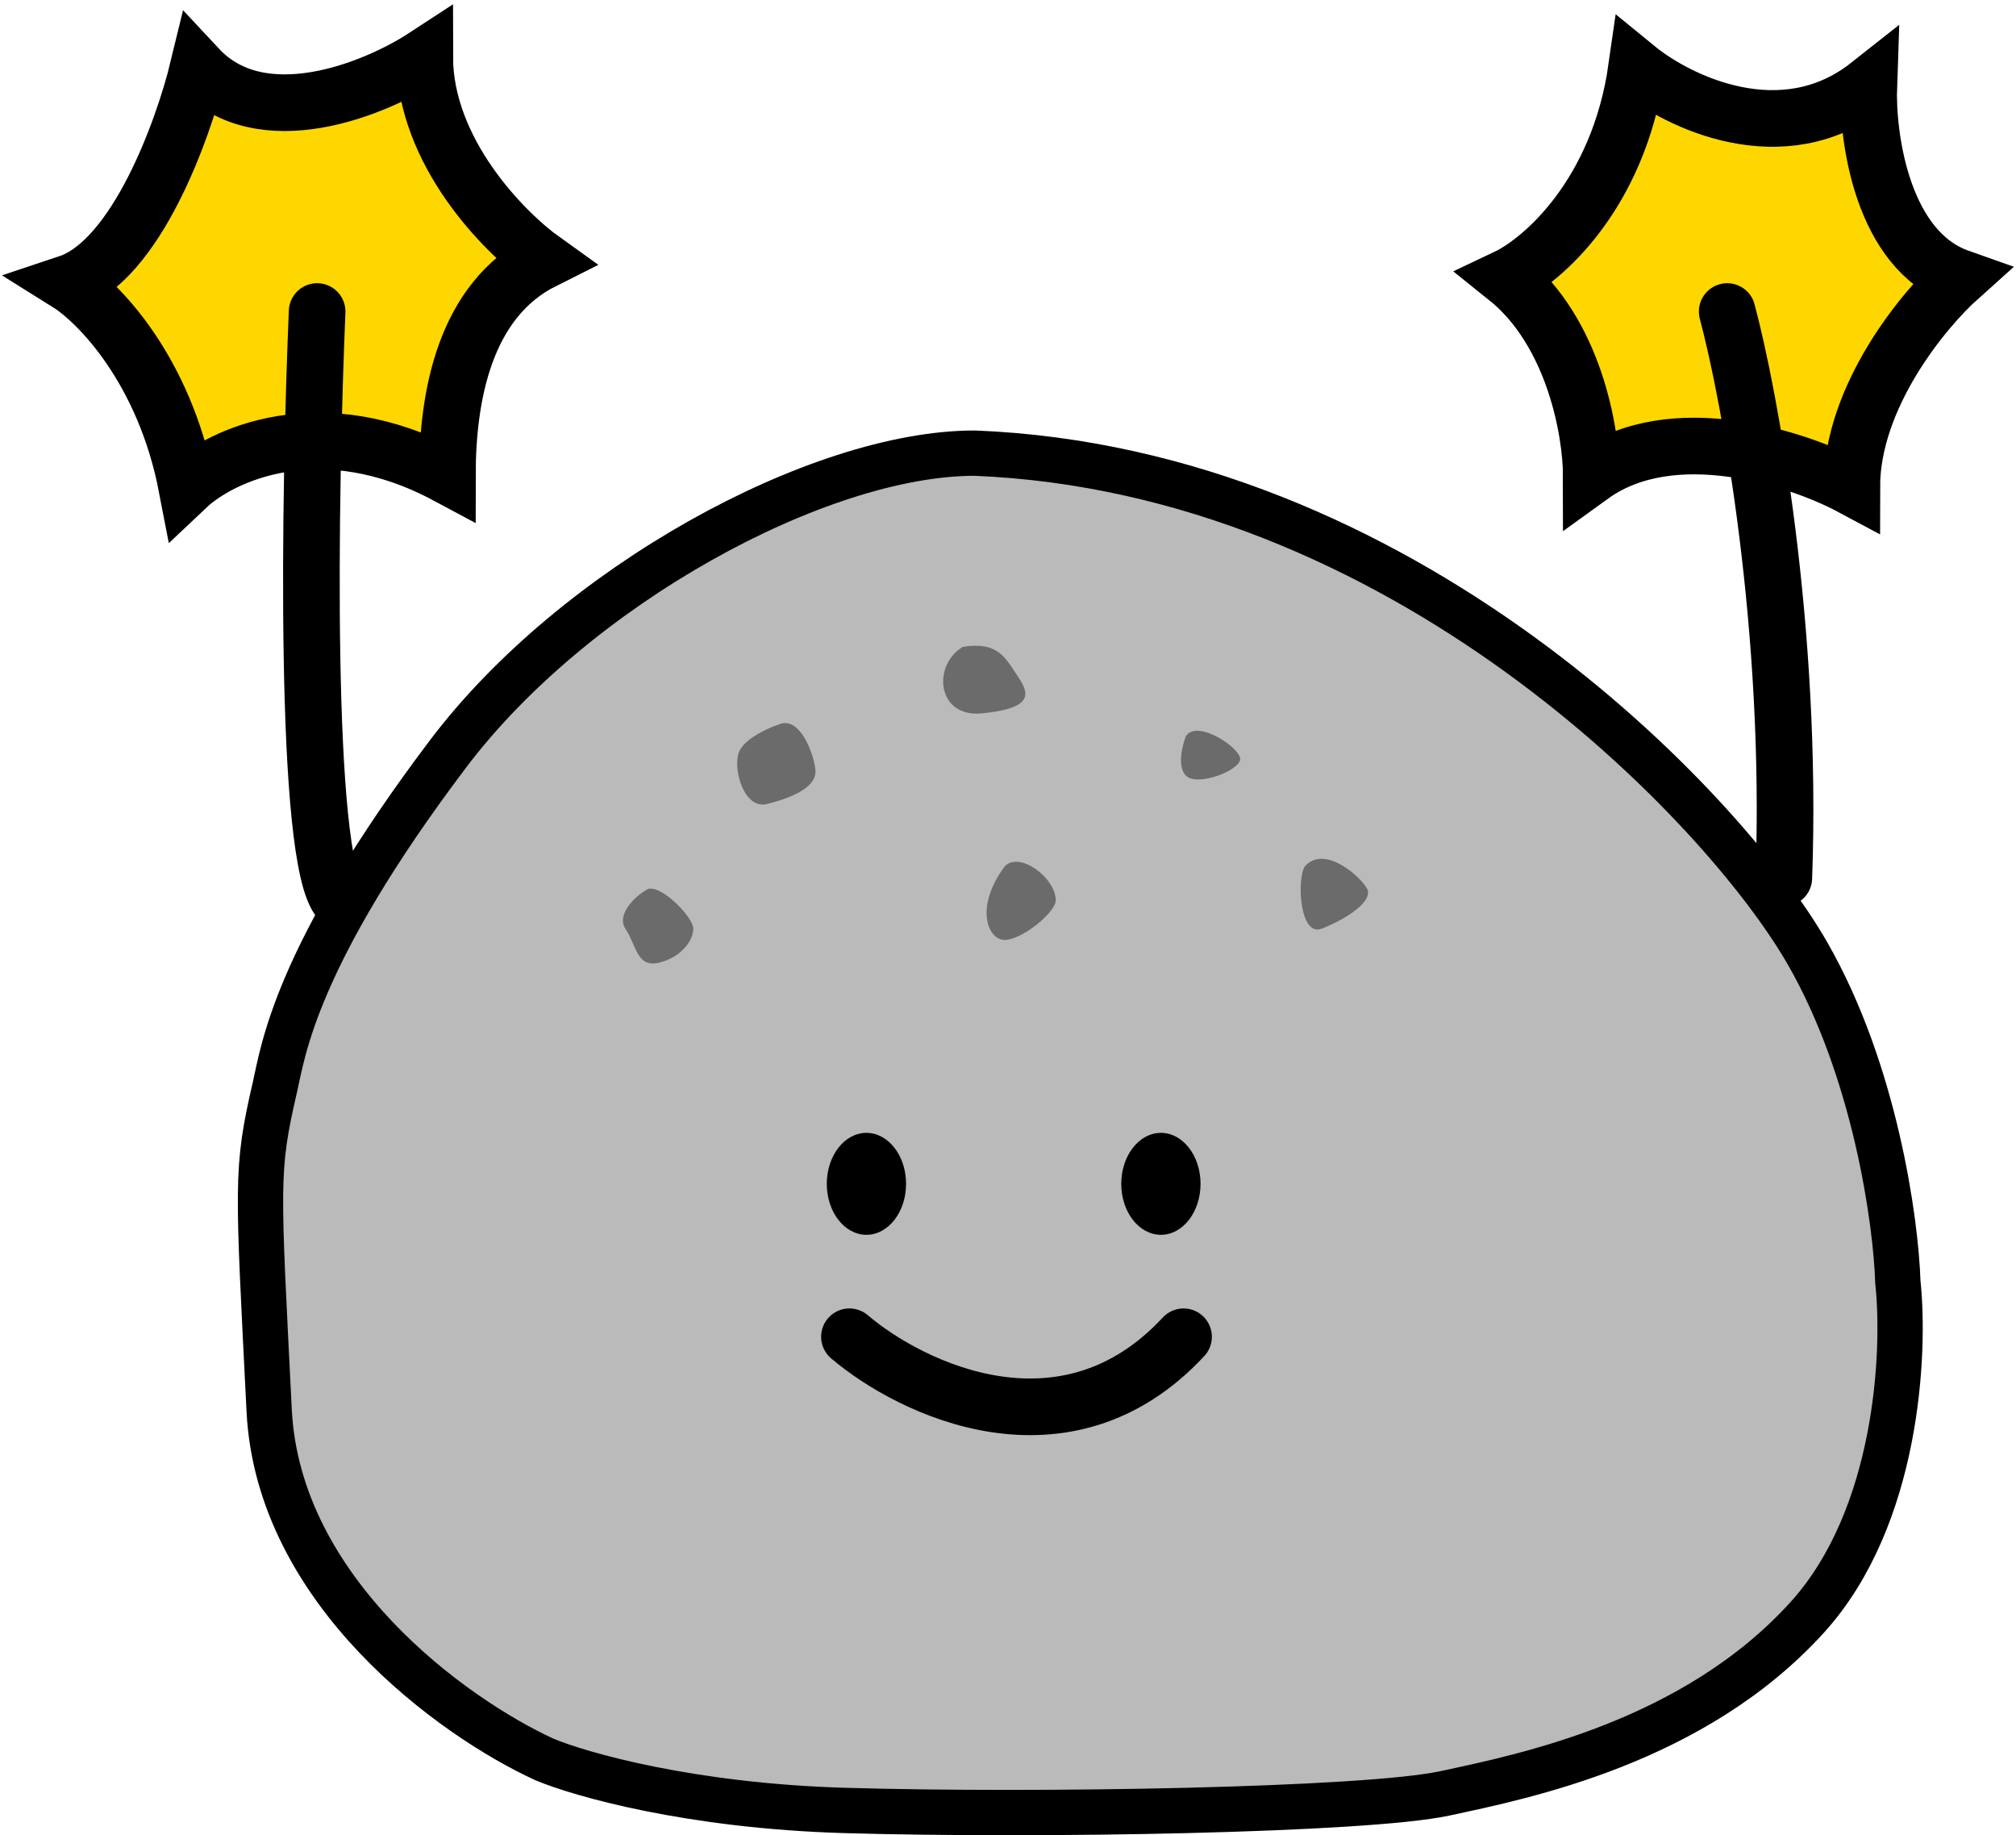 <svg width="178" height="162" viewBox="0 0 178 162" fill="none" xmlns="http://www.w3.org/2000/svg">
<path d="M39.542 66.569C50.744 51.73 72.266 40 86.052 40C123.765 41.5 152.067 71.081 159.568 84.115C165.57 94.542 167.403 107.843 167.57 113.191C168.237 119.373 167.57 133.945 159.568 142.768C149.566 153.796 134.563 156.804 127.561 158.308C120.56 159.812 91.553 160.313 74.549 159.812C60.946 159.411 51.211 156.637 48.044 155.3C40.042 151.624 24.566 140.542 23.765 124.5C22.765 104.448 22.566 103.354 24.265 96C24.992 92.854 26.005 84.5 39.542 66.569Z" fill="#BABABA" stroke="black" stroke-width="4" stroke-linecap="round"/>
<path d="M65.215 66.471C65.615 65.271 67.715 64.304 68.715 63.971C70.715 63.03 72 66.987 72 68.105C72 69.605 69.715 70.471 67.715 70.971C65.715 71.471 64.715 67.971 65.215 66.471Z" fill="#6B6B6B"/>
<path d="M55.215 81.971C54.415 80.771 56.016 79.105 57.215 78.471C58.422 78.105 61.215 80.971 61.215 81.971C61.215 82.971 60.215 84.471 58.215 84.971C56.215 85.471 56.215 83.471 55.215 81.971Z" fill="#6B6B6B"/>
<path d="M88.715 82.971C87.215 82.971 86.016 80.105 88.715 76.471C90.016 75.105 93.215 77.5 93.215 79.471C93.215 80.539 90.215 82.971 88.715 82.971Z" fill="#6B6B6B"/>
<path d="M86.715 62.971C82.715 63.371 82.285 58.739 85 57.105C88 56.605 88.715 57.971 89.715 59.471C90.715 60.971 91.715 62.471 86.715 62.971Z" fill="#6B6B6B"/>
<path d="M104.715 68.471C103.915 67.671 104.382 65.804 104.715 64.971C105.715 63.471 109.5 66 109.5 67C109.5 68 105.715 69.471 104.715 68.471Z" fill="#6B6B6B"/>
<path d="M116.715 81.971C114.715 82.771 114.5 77.5 115.215 76.471C117 74.5 120.215 77.471 120.715 78.471C121.215 79.471 119.215 80.971 116.715 81.971Z" fill="#6B6B6B"/>
<ellipse cx="76.5" cy="104.5" rx="3.5" ry="4.5" fill="black"/>
<ellipse cx="102.5" cy="104.5" rx="3.5" ry="4.5" fill="black"/>
<path d="M27.638 38.938C22.291 39.062 18.324 41.278 16.5 43C14.5 32.6 8.667 26.667 6 25C12 23 16.167 11.5 17.5 6C23.1 12 33.167 7.833 37.5 5C37.5 13.4 44.5 20.5 48 23C41 26.5 39.5 35 39.5 42C35.109 39.648 31.087 38.858 27.638 38.938Z" fill="#FFD700"/>
<path d="M144.5 6C142.9 17.2 136.167 23 133 24.5C139 29.3 140.5 38.167 140.5 42C144.696 38.969 150.229 38.962 155.039 39.978C158.481 40.705 161.553 41.957 163.5 43C163.5 35 169.833 27.333 173 24.5C166.2 22.1 164.833 12.167 165 7.5C157.4 13.5 148.167 9 144.5 6Z" fill="#FFD700"/>
<path d="M28 27.5C27.333 43.333 26.8 75.9 30 79.5M152.5 27.5C154.5 35 158.3 55.5 157.5 77.5M16.5 43C19.5 40.167 28.3 36 39.5 42C39.5 35 41 26.5 48 23C44.5 20.5 37.5 13.4 37.5 5C33.167 7.833 23.1 12 17.5 6C16.167 11.5 12 23 6 25C8.667 26.667 14.5 32.6 16.5 43ZM133 24.5C136.167 23 142.9 17.2 144.5 6C148.167 9 157.4 13.5 165 7.5C164.833 12.167 166.2 22.1 173 24.5C169.833 27.333 163.5 35 163.5 43C158.833 40.5 147.7 36.8 140.5 42C140.5 38.167 139 29.3 133 24.5Z" stroke="black" stroke-width="5" stroke-linecap="round"/>
<path d="M75 118C80.5 122.667 94.1 129.2 104.5 118" stroke="black" stroke-width="5" stroke-linecap="round"/>
</svg>
